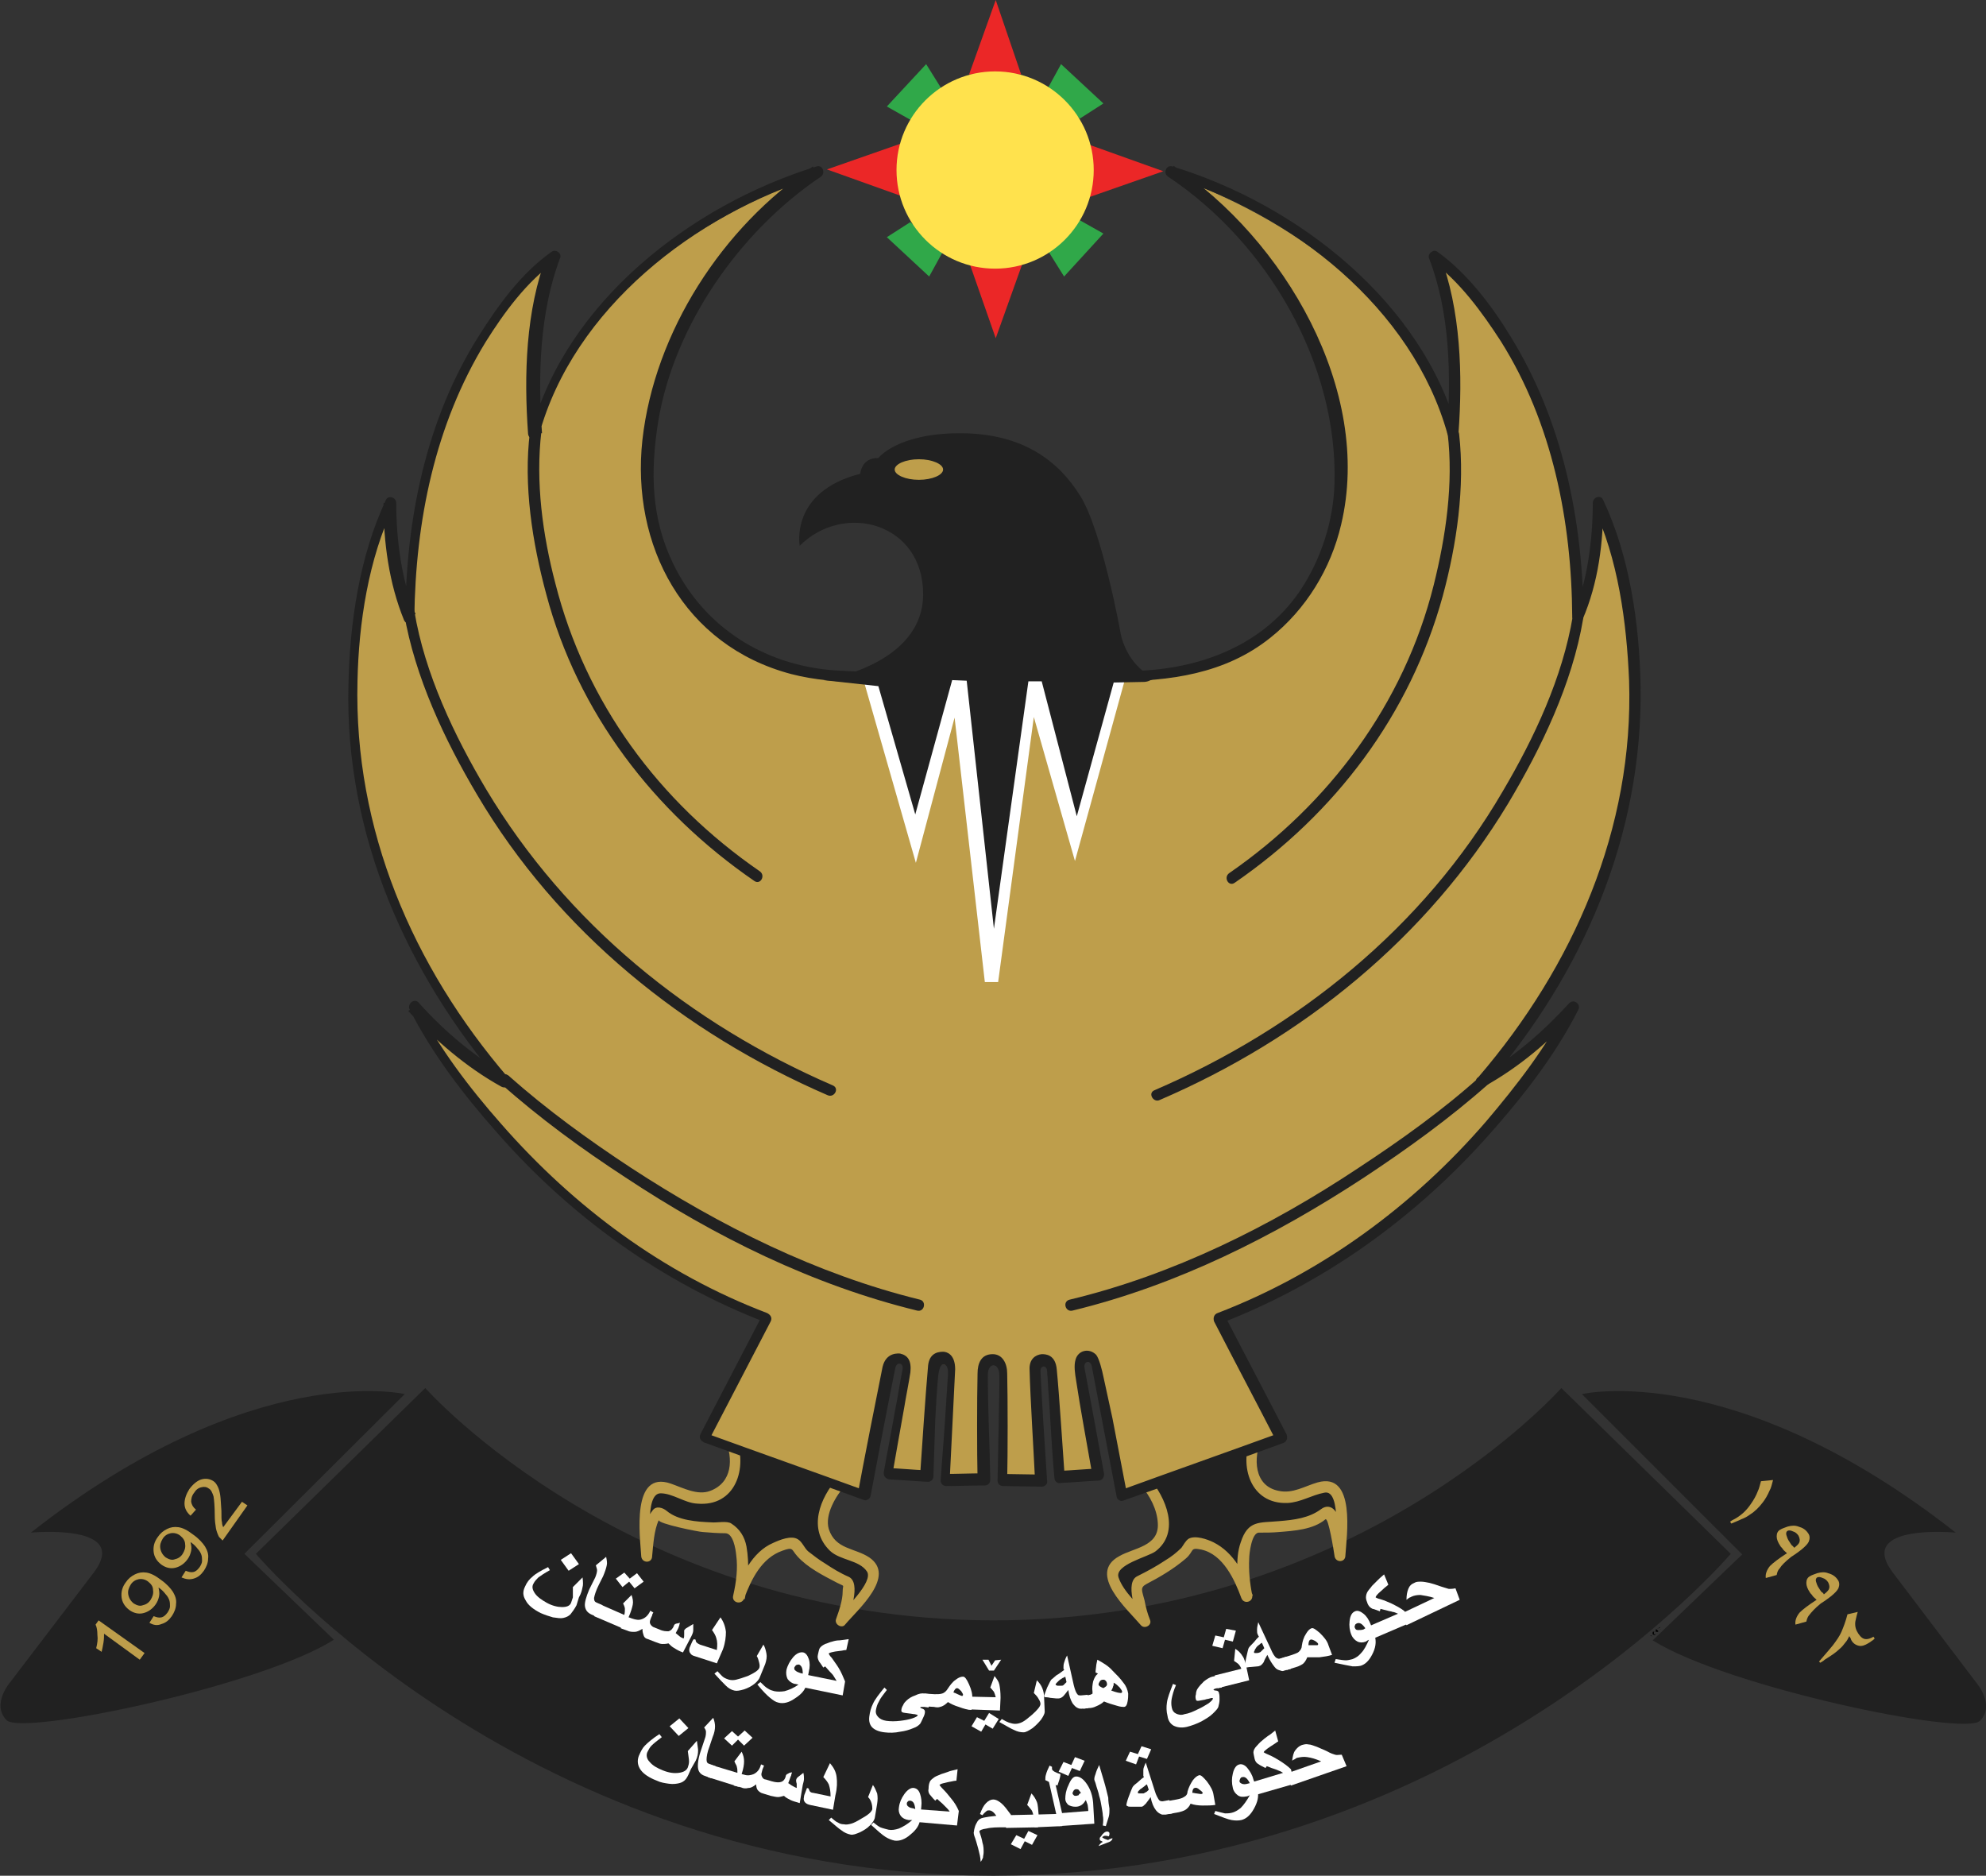 <?xml version="1.0" encoding="utf-8"?>
<!-- Generator: Adobe Illustrator 24.1.2, SVG Export Plug-In . SVG Version: 6.00 Build 0)  -->
<svg version="1.1" id="Layer_1" xmlns="http://www.w3.org/2000/svg" xmlns:xlink="http://www.w3.org/1999/xlink" x="0px" y="0px"
	 viewBox="0 0 328.3 310" style="enable-background:new 0 0 328.3 310;" xml:space="preserve">
<rect x="0" y="0" width="328.3" height="310" fill="#333333" stroke="none"/>
<style type="text/css">
	.st0{fill:#212121;}
	.st1{fill:#BE9E4B;}
	.st2{fill:#EB2727;}
	.st3{fill:#30A849;}
	.st4{fill:#FFE24D;}
	.st5{fill:#FFFFFF;}
	.st6{fill:#010101;}
</style>
<path id="XMLID_216_" class="st0" d="M66.9,230.4c0,0-25.1-5.9-61.8,22.9c0,0,16.6-1.6,10.4,6.6L1.7,278c0,0-3.2,3.7-0.6,6.3
	c2.6,2.6,41.9-5.6,54.1-13.3l-14.8-14.2L66.9,230.4z"/>
<path id="XMLID_215_" class="st0" d="M261.5,230.4c0,0,25.1-5.9,61.8,22.9c0,0-16.6-1.6-10.4,6.6l13.8,18.2c0,0,3.2,3.7,0.6,6.3
	s-41.9-5.6-54.1-13.3l14.8-14.2L261.5,230.4z"/>
<path id="XMLID_214_" class="st0" d="M286.1,256.8l-28-27.4c0,0-33.9,38.4-93.9,38.4c-60-0.1-93.9-38.4-93.9-38.4l-28,27.4
	c0,0,44.9,53.1,121.7,53.2l0,0c0.1,0,0.1,0,0.2,0c0.1,0,0.1,0,0.2,0l0,0C241.1,309.8,286.1,256.8,286.1,256.8"/>
<path id="XMLID_213_" class="st0" d="M139.2,244.9c0,0-7.5,8.4,0.9,12.1c0,0,7.7,1.2,2.8,6.6l-3.7,4.4c0,0,1.6-4.1,1.1-6.5
	c0,0-7.4-3.4-8.7-6.3c0,0-5.8-1.2-9.2,8.8c0,0,2.1-9.4-1.7-11.5c0,0-8.4,0.3-10.9-2.2c-2-2-2.6,7-2.6,7c-1.5-19.3,4.4-7.9,10.7-9.9
	c6.3-2,3.2-9.6,3.2-9.6L139.2,244.9z"/>
<path id="XMLID_212_" class="st1" d="M138.5,244.2c-3,3.4-5,8.5-1.3,12.1c1.7,1.6,4.8,1.5,6.1,3.4c1.2,1.7-3.8,6.4-4.9,7.6
	c0.5,0.3,1,0.6,1.5,0.9c0.6-1.5,2.5-6.6,0.4-7.6c-1.4-0.6-2.7-1.4-3.9-2.2c-1-0.6-1.9-1.3-2.8-2c-0.6-0.5-1-1.6-1.7-2
	c-1.1-0.7-3,0.1-4.1,0.6c-3.5,1.5-5.3,5.5-6.5,8.8c0.6,0.2,1.2,0.3,1.8,0.5c0.6-2.8,0.8-5.8,0.3-8.7c-0.3-1.6-1.1-2.9-2.5-3.8
	c-0.7-0.5-2.5-0.1-3.3-0.2c-2.4-0.1-5.5-0.3-7.4-1.9c-0.6-0.5-1.7-0.9-2.3-0.1c-1.6,2-1.7,5.2-1.9,7.7h1.8
	c-0.1-1.4-1.4-10.5,1.4-10.5c2,0,4,1.6,6,1.7c6.4,0.6,8.5-5.9,6.4-11c-0.4,0.4-0.8,0.8-1.1,1.1c6.1,2.4,12.2,4.7,18.3,7.1
	c1.1,0.4,1.6-1.4,0.5-1.8c-6.1-2.4-12.2-4.7-18.3-7.1c-0.6-0.2-1.4,0.5-1.1,1.1c1.3,3.2,1.2,7.1-2.5,8.5c-2.1,0.8-4.5-0.5-6.5-1.2
	c-6.6-2.3-5.1,8.7-4.9,12c0.1,1.2,1.8,1.2,1.8,0c0.2-2,0.3-4.2,1.1-6c-0.3,0.6,6.7,2,7.3,2c1.2,0.1,2.5,0.2,3.7,0.2
	c1.3,0,1.7,2.6,1.8,3.6c0.3,2.2,0,4.5-0.5,6.7c-0.3,1.2,1.4,1.6,1.8,0.5c1.2-3.2,2.9-6.7,6.3-7.9c1.9-0.7,1.5-0.2,2.5,0.9
	c1.7,1.9,4.3,3.2,6.6,4.4c1.4,0.7,0.9,0.2,0.9,1.4c0,1.5-0.6,3.2-1.1,4.6c-0.3,0.9,1,1.6,1.5,0.9c2.1-2.5,8.5-8,4-11.1
	c-2.4-1.6-5.6-1.3-6.7-4.7c-0.7-2.4,1.2-5.5,2.7-7.2C140.6,244.6,139.3,243.3,138.5,244.2"/>
<path id="XMLID_211_" class="st0" d="M189.2,244.9c0,0,7.5,8.4-0.9,12.1c0,0-7.6,1.2-2.8,6.6l3.7,4.4c0,0-1.6-4.1-1.1-6.5
	c0,0,7.4-3.4,8.7-6.3c0,0,5.8-1.2,9.2,8.8c0,0-2.1-9.4,1.7-11.5c0,0,8.4,0.3,10.9-2.2c2-2,2.6,7,2.6,7c1.5-19.3-4.4-7.9-10.7-9.9
	s-3.2-9.6-3.2-9.6L189.2,244.9z"/>
<path id="XMLID_210_" class="st1" d="M188.6,245.5c1.5,1.7,2.7,4,2.8,6.3c0.2,3.8-4,4-6.4,5.4c-5.3,2.9,1.4,8.8,3.6,11.4
	c0.6,0.7,1.9,0,1.5-0.9c-0.4-1-0.7-2.1-0.9-3.2c-0.4-1.6-0.8-2.1,0.3-2.7c2.3-1.2,4.5-2.5,6.5-4.2c1.5-1.3,0.6-1.9,2.6-1.5
	c3.6,0.8,5.5,5,6.6,8c0.4,1.1,2,0.7,1.8-0.5c-0.4-2-0.6-4-0.5-6c0-0.8,0.4-4.3,1.6-4.3c1.1,0,2.2,0,3.3-0.1c2.5-0.2,5.7-0.4,7.7-2.1
	c0.5-0.4,1.4,5.3,1.5,6c0.1,1.2,1.8,1.2,1.8,0c0.2-3.2,1.8-13.9-4.6-12.1c-2.1,0.6-4.1,1.9-6.4,1.4c-4.2-0.8-4.2-5.5-2.9-8.6
	c0.3-0.6-0.5-1.4-1.1-1.1c-6.1,2.4-12.2,4.7-18.3,7.1c-1.1,0.4-0.6,2.2,0.5,1.8c6.1-2.4,12.2-4.7,18.3-7.1c-0.4-0.4-0.8-0.8-1.1-1.1
	c-2,4.9-0.1,11.2,6,11c2.2-0.1,4-1.3,6.1-1.7c3-0.7,1.8,9.2,1.7,10.5h1.8c-0.2-2.3-0.2-5.6-1.7-7.5c-0.6-0.8-1.5-0.9-2.3-0.3
	c-2,1.5-4.5,1.8-7,2c-3.2,0.3-5.1-0.2-6.3,3.5c-1,2.8-0.5,6.4,0.2,9.3c0.6-0.2,1.2-0.3,1.8-0.5c-1.3-3.5-3.1-7.1-6.5-8.8
	c-1-0.5-3-1.2-4.1-0.6c-0.5,0.3-0.9,1.1-1.2,1.5c-0.8,0.8-1.7,1.5-2.7,2.1c-1.5,1-3,1.8-4.6,2.6c-2.1,1-0.2,6.1,0.4,7.6
	c0.5-0.3,1-0.6,1.5-0.9c-1.6-1.9-4.2-4.1-5-6.5c-0.7-2.1,4.9-3.4,6.1-4.3c4.2-3.2,1.7-9-1.1-12.2
	C189.1,243.3,187.8,244.6,188.6,245.5"/>
<path id="XMLID_209_" class="st1" d="M244.9,179.3c41.8-47.9,19.1-95.6,19.1-95.6c0.2,10.8-3.3,18.9-3.3,18.9
	C260.5,59.5,236.9,43,236.9,43c4.4,10.8,3.1,29.2,3.1,29.2C231.7,40.6,193.4,29,193.4,29s32.1,21.3,27.6,56.4c0,0-3.4,27-34.3,27
	h-45.1c-30.9,0-34.3-27-34.3-27C102.8,50.3,134.9,29,134.9,29S96.7,40.6,88.3,72.3c0,0-1.3-18.5,3.1-29.2c0,0-23.5,16.5-23.7,59.6
	c0,0-3.5-8.1-3.3-18.9c0,0-22.6,47.7,19.1,95.6c0,0-8.1-4.4-15.2-12.3c0,0,18.2,36.3,58.5,51.4l-10.3,19.8l26.4,9.5l4.1-21.2
	c0,0,0.5-1.8,1.8-1.6s1.1,2.2,1.1,2.2l-3.1,17l6.4,0.4l1.2-17.9c0,0,0.1-1.4,1.8-1.2c1.6,0.2,1.2,1.6,1.2,1.6l-1.1,18.1l6.4-0.1
	l-0.3-18.4c0,0,0.2-1.1,1.9-1.2c1.7,0.1,1.9,1.2,1.9,1.2l-0.3,18.4l6.4,0.1l-1.1-18.1c0,0-0.4-1.4,1.2-1.6s1.8,1.2,1.8,1.2l1.2,17.9
	l6.4-0.4l-3.1-17c0,0-0.1-2.2,1.2-2.5c1.3-0.2,1.7,1.8,1.7,1.8l4.1,21.2l26.4-9.5l-10.3-19.8c40-15.1,58.2-51.4,58.2-51.4
	C253,174.9,244.9,179.3,244.9,179.3"/>
<path id="XMLID_208_" class="st0" d="M245.7,179.4c16-18.5,25.9-41.4,25.5-66.1c-0.2-10.2-1.8-21.4-6.2-30.7
	c-0.4-0.9-1.7-0.4-1.7,0.5c0,6.1-0.9,13-3.2,18.4c0.6,0.2,1.1,0.3,1.7,0.5c-0.2-16.2-3.5-32.5-12.1-46.4c-3.1-5.1-7.2-10.5-12.1-14
	c-0.6-0.5-1.6,0.3-1.4,1c3.5,9,3.7,19.5,3,29c0.6-0.1,1.2-0.2,1.8-0.2c-5.9-21.5-26.5-37.6-47.2-43.9c-1-0.3-1.6,1.1-0.7,1.7
	c16.5,11,28.1,31,27.5,50.8c-0.2,6-2.1,12.3-5.8,17.8c-6.5,9.4-17.5,13.1-28.5,13.1h-25.5c-7.5,0-15.2,0.4-22.7-0.1
	c-11.7-0.8-21.7-7.1-26.8-17.6c-3.7-7.6-3.8-15.3-2.5-23.5c2.6-15.9,13.5-31.5,26.9-40.5c0.8-0.6,0.3-2-0.7-1.7
	c-20.8,6.4-41.4,22.4-47.2,43.9c0.6,0.1,1.2,0.2,1.8,0.2c-0.7-9.5-0.4-20,3-29c0.3-0.7-0.7-1.5-1.4-1c-5,3.5-8.9,8.9-12.1,14
	C70.4,69.4,67.1,85.9,67,102c0.6-0.2,1.1-0.3,1.7-0.5c-2.3-5.4-3.2-12.3-3.2-18.4c0-0.9-1.3-1.3-1.7-0.5c-4.4,9.4-6,20.4-6.2,30.7
	c-0.6,24.6,9.6,47.6,25.5,66.1c0.4-0.5,0.7-1,1.1-1.5c-5.6-3.1-10.7-7.4-15-12.2c-0.7-0.8-1.9,0.2-1.5,1.1
	c3.7,7.3,8.9,14.1,14.3,20.2c12.1,13.9,27.4,25,44.7,31.6c-0.2-0.5-0.4-0.9-0.6-1.4L115.8,237c-0.3,0.6,0,1.1,0.6,1.4
	c8.8,3.2,17.6,6.3,26.4,9.5c0.4,0.2,1-0.2,1.1-0.6c1.3-6.9,2.7-14.3,4.1-21.2c0.2-1.1,1.4-0.9,1.2,0.2c-0.4,1.9-0.8,4.7-1.2,6.6
	c-0.6,3.5-1.3,6.9-1.9,10.4c-0.1,0.6,0.3,1.1,0.9,1.2c2.1,0.1,4.3,0.3,6.4,0.4c0.5,0,0.9-0.4,0.9-0.9l0.3-9.3c0.1-2,0.3-5.4,0.5-7.4
	c0.1-0.7,0.3-1.9,0.9-1.8c0.8,0.1,0.7,1.2,0.7,1.9c0-0.3-0.3,4.8-0.5,7.6c-0.2,3.2-0.5,6.5-0.7,9.7c0,0.5,0.4,0.9,0.9,0.9
	c2.1,0,4.3-0.1,6.4-0.1c0.5,0,0.9-0.4,0.9-0.9c-0.1-6.1-0.4-11.3-0.4-17.4c0-2.1,1.9-2.1,1.9,0.1c0,0.6,0,0.9,0,1.6
	c0,2.2-0.1,4.4-0.1,6.6c-0.1,3.1-0.1,6.1-0.2,9.2c0,0.5,0.4,0.9,0.9,0.9l6.4,0.1c0.5,0,1-0.4,0.9-0.9c-0.4-6-0.8-12.1-1.1-18.1
	c-0.1-1.1,1.1-1.2,1.1,0c0,0.5,0.1,0.9,0.1,1.4c0.1,2.1,0.3,4.1,0.4,6.2c0.2,3.3,0.4,6.6,0.7,9.9c0,0.5,0.4,1,0.9,0.9
	c2.1-0.1,4.2-0.3,6.4-0.4c0.6,0,1-0.6,0.9-1.2c-0.6-3.3-1.2-6.5-1.8-9.8l-1.4-7.5c-0.2-1,0.4-1.1,0.4-1.1c0.1-0.1,0.7,0,0.8,0.8
	c1.3,6.9,2.8,14.6,4.1,21.5c0.1,0.5,0.7,0.8,1.1,0.6c8.8-3.1,17.6-6.3,26.4-9.5c0.6-0.2,0.8-0.8,0.6-1.4
	c-3.4-6.6-6.9-13.2-10.3-19.8c-0.2,0.5-0.4,0.9-0.6,1.4c17.1-6.6,32.1-17.4,44.3-31.1c5.6-6.3,11-13.2,14.8-20.7
	c0.5-0.9-0.7-1.9-1.5-1.1c-4.3,4.7-9.3,9.1-15,12.2c-1,0.6-0.1,2.2,0.9,1.6c5.8-3.2,11-7.6,15.4-12.5c-0.5-0.4-1-0.7-1.5-1.1
	c-3.5,7-8.5,13.4-13.5,19.3c-12,13.9-27.2,25.1-44.4,31.7c-0.6,0.2-0.8,0.8-0.6,1.4c3.4,6.6,6.9,13.2,10.3,19.8
	c0.2-0.5,0.4-0.9,0.6-1.4c-8.8,3.2-17.6,6.3-26.4,9.5c0.4,0.2,0.8,0.4,1.1,0.6c-0.8-4.2-1.6-8.3-2.4-12.5c-0.5-2.4-1-4.5-1.5-6.9
	c-0.2-1-0.7-3-1.2-3.6c-1.2-1.2-3-0.7-3.4,0.8c-0.3,1-0.1,2.3,0.1,3.5c0.6,4.1,1.9,11.1,2.7,15.7c0.3-0.4,0.6-0.8,0.9-1.2
	c-2.1,0.1-4.3,0.3-6.4,0.4l0.9,0.9c-0.3-4.2-0.9-13.5-1.3-17.6c-0.2-2.6-1.9-2.6-2.5-2.6c-1,0.1-2.1,0.8-2,2.6
	c0.1,4.3,0.7,13.9,0.9,18.2l0.9-0.9l-6.4-0.1l0.9,0.9c0.1-4.1,0.1-13.4,0-17.5c0-1.7-0.8-3.2-2.4-3.2c-1.9,0-2.5,1.5-2.5,3.2
	c-0.1,4.3-0.1,13.1,0,17.4l0.9-0.9c-2.1,0-4.2,0.1-6.4,0.1l0.9,0.9l0.9-18.2c0-2.5-1.4-2.9-2-2.9c-1.2,0-2.4,0.5-2.5,2.6
	c-0.4,4.4-1,13.5-1.3,17.9l0.9-0.9c-2.1-0.1-4.2-0.3-6.4-0.4c0.3,0.4,0.6,0.8,0.9,1.2c0.8-4.5,1.2-6.9,2-11.3c0.2-1.3,0.8-4.3,1-5.7
	c0.2-1.9-0.4-2.8-1.7-3.1c-0.2,0-2.3-0.3-2.9,2.2c-0.9,4.4-3.3,16.6-4.1,21c0.4-0.2,0.8-0.4,1.1-0.6c-8.8-3.2-17.6-6.3-26.4-9.5
	c0.2,0.5,0.4,0.9,0.6,1.4l10.3-19.8c0.3-0.6,0-1.1-0.6-1.4c-17.1-6.5-31.9-17.5-43.9-31.2c-5.3-6-10.4-12.7-14-19.8l-1.4,1.1
	c4.4,4.8,9.6,9.3,15.4,12.5c1,0.5,1.8-0.7,1.1-1.5c-15.8-18.4-25.5-41-24.9-65.5c0.2-9.6,1.8-20.2,6-29c-0.6-0.2-1.1-0.3-1.7-0.5
	c0,6.5,0.9,13.3,3.4,19.4c0.4,0.9,1.7,0.4,1.7-0.5c0.2-15.9,3.4-31.8,11.8-45.5c3-4.8,6.8-10,11.5-13.3c-0.5-0.3-0.9-0.7-1.4-1
	c-3.5,9.1-3.8,19.8-3.1,29.5c0.1,1,1.5,1.3,1.8,0.2c5.7-20.9,25.8-36.5,46-42.7c-0.2-0.6-0.5-1.1-0.7-1.7
	c-15,10-26.2,27.4-28.2,45.2c-1.9,17.4,6.8,34,24.6,38.7c7.7,2,16.2,1.2,24.1,1.2H184c9.3,0,18.5-1.2,26-7.2
	c5.9-4.7,10-11.4,11.7-18.7c5.3-22.2-9.5-47.2-27.7-59.3c-0.2,0.6-0.5,1.1-0.7,1.7c20.2,6.2,40.2,21.8,46,42.7
	c0.3,1,1.7,0.8,1.8-0.2c0.7-9.6,0.4-20.4-3.1-29.5c-0.5,0.3-0.9,0.7-1.4,1c4.6,3.3,8.4,8.5,11.5,13.3c8.5,13.5,11.7,29.7,11.8,45.5
	c0,0.8,1.3,1.4,1.7,0.5c2.6-6,3.5-12.9,3.4-19.4c-0.6,0.2-1.1,0.3-1.7,0.5c4.2,8.8,5.6,19.4,6,29c0.8,24.4-9.2,47.2-24.9,65.5
	C243.6,179,244.9,180.3,245.7,179.4"/>
<path id="XMLID_207_" class="st0" d="M82.8,179.1c6.4,5.7,13.4,10.8,20.6,15.5c14.8,9.8,31,17.8,48.2,22c1.2,0.3,1.6-1.5,0.5-1.8
	c-17.1-4.2-33.1-12.2-47.8-21.8c-7-4.6-13.9-9.6-20.2-15.2C83.2,177,81.9,178.3,82.8,179.1"/>
<path id="XMLID_206_" class="st0" d="M87.6,71.4c-1.1,8.8,0.4,18.3,2.7,26.8c5.2,19.6,17.8,36,34.4,47.4c1,0.7,1.9-0.9,0.9-1.6
	c-16.7-11.5-28.8-27.9-33.8-47.6c-2.1-8-3.3-16.8-2.3-25.1C89.6,70.2,87.8,70.2,87.6,71.4"/>
<path id="XMLID_205_" class="st0" d="M66.8,101.4c1.8,10.5,6.7,20.9,12.1,30c13.3,22.5,34.1,39.3,57.9,49.6c1.1,0.5,2-1.1,0.9-1.6
	c-23.6-10.2-44-26.7-57.3-48.9c-5.3-8.9-10.2-19.2-11.9-29.5C68.4,99.8,66.6,100.3,66.8,101.4"/>
<path id="XMLID_204_" class="st0" d="M244.8,177.8c-6.2,5.6-13.2,10.6-20.2,15.2c-14.6,9.7-30.7,17.7-47.8,21.8
	c-1.2,0.3-0.7,2.1,0.5,1.8c17.3-4.2,33.4-12.3,48.2-22c7.1-4.7,14.2-9.8,20.6-15.5C247,178.3,245.6,177,244.8,177.8"/>
<path id="XMLID_203_" class="st0" d="M239.3,71.6c1,8.3-0.3,17.1-2.3,25.1c-4.9,19.6-17.3,36.2-33.8,47.6c-1,0.7-0.1,2.3,0.9,1.6
	c16.7-11.5,29-27.8,34.4-47.4c2.3-8.5,3.7-18,2.7-26.8C241,70.4,239.2,70.4,239.3,71.6"/>
<path id="XMLID_202_" class="st0" d="M260,101.8c-1.7,10.2-6.4,20.2-11.6,29c-13.1,22.5-33.9,39.2-57.6,49.4
	c-1.1,0.5-0.1,2.1,0.9,1.6c23.7-10.2,44.2-26.8,57.6-49c5.5-9.2,10.6-19.8,12.4-30.5C262,101.1,260.2,100.6,260,101.8"/>
<polygon id="XMLID_201_" class="st2" points="136.7,28 149,23.7 149,32.4 "/>
<polygon id="XMLID_200_" class="st2" points="164.6,0 168.8,12.3 160.2,12.3 "/>
<polygon id="XMLID_199_" class="st2" points="164.6,55.9 160.3,43.6 169,43.6 "/>
<polygon id="XMLID_198_" class="st3" points="146.6,17.6 153.1,10.6 155.6,14.6 150.5,19.8 "/>
<polygon id="XMLID_197_" class="st3" points="153.6,45.7 146.6,39.2 150.5,36.7 155.8,41.7 "/>
<polygon id="XMLID_196_" class="st2" points="192.3,28.3 180,32.6 180,23.9 "/>
<polygon id="XMLID_195_" class="st3" points="182.4,38.6 175.9,45.7 173.4,41.7 178.5,36.4 "/>
<polygon id="XMLID_194_" class="st3" points="175.4,10.6 182.4,17.1 178.5,19.6 173.2,14.6 "/>
<path id="XMLID_193_" class="st4" d="M180.8,28.1c0,9-7.3,16.3-16.3,16.3s-16.3-7.3-16.3-16.3s7.3-16.3,16.3-16.3
	C173.5,11.8,180.8,19.1,180.8,28.1"/>
<polygon id="XMLID_192_" class="st5" points="142.6,111.9 151.4,142.6 157.8,118.6 162.8,162.3 165,162.3 170.9,118.5 177.7,142.3 
	186.4,110.7 173.5,109.3 161.8,108.1 149.2,109.4 143,111.1 "/>
<path id="XMLID_191_" class="st0" d="M191.1,112.2c-5.2-2.3-5.9-7.8-5.9-7.8s-3-16.6-6.6-22.4s-9.5-10.4-19.9-10.4
	s-13.5,4.1-13.5,4.1c-2.8-0.1-3,2.6-3,2.6c-11.7,3-10,11.9-10,11.9c7.3-7.3,20.4-3.8,20.4,8s-16.5,14.2-16.5,14.2l9.1,1l6.1,21.2
	l6.1-22.2l2.4,0.1l4.5,41l5.7-40.9h2.2l5.8,22.3l6.1-22.1l5.1-0.1C190.2,112.6,190,112.3,191.1,112.2"/>
<path id="XMLID_190_" class="st1" d="M155.9,77.6c0,0.9-1.8,1.7-4,1.7s-4-0.8-4-1.7c0-0.9,1.8-1.7,4-1.7
	C154.1,75.9,155.9,76.7,155.9,77.6"/>
<g id="XMLID_91_">
	<path id="XMLID_144_" class="st5" d="M95.3,265.3c-0.3,0.6-0.7,1.1-1,1.5c-0.3,0.3-0.7,0.5-1.2,0.6c-0.4,0.1-1,0-1.7-0.1
		c-0.7-0.2-1.3-0.4-2-0.7c-1.2-0.6-2.1-1.3-2.5-2.1c-0.5-0.8-0.5-1.5-0.1-2.3c0.3-0.7,0.7-1.2,1.2-1.6c0.5-0.5,1.4-1,2.6-1.6
		l0.3,0.5c-0.9,0.5-1.5,0.9-1.9,1.2c-0.3,0.3-0.6,0.6-0.8,1c-0.3,0.5-0.2,1,0.2,1.6c0.4,0.6,1.1,1.1,2,1.6s1.8,0.7,2.5,0.7
		c0.8,0,1.3-0.2,1.5-0.7c0.1-0.3,0.2-0.6,0.3-0.9c0-0.3,0-0.9,0-1.7l1.6-1.6c0.1,0.8,0.1,1.3,0,1.6c-0.1,0.5-0.2,1-0.6,1.7
		L95.3,265.3z M95.7,258.5l-1.7,1.1l-1.3-1.8l1.7-1.1L95.7,258.5z"/>
	<path id="XMLID_142_" class="st5" d="M98.8,267.3l-1.1-0.5c-0.6-0.3-0.9-0.7-1-1.3c-0.1-0.6,0.2-1.6,0.7-2.8l1-2
		c0.2-0.5,0.3-0.9,0.3-1.2c0-0.2-0.1-0.4-0.2-0.8l1.7-1.4c0.1,0.5,0.2,1,0.1,1.4c-0.1,0.5-0.3,1.1-0.6,1.8l-0.7,1.4
		c-0.5,1-0.7,1.7-0.8,2.2c0,0.4,0.1,0.6,0.3,0.7l1.1,0.5L98.8,267.3z"/>
	<path id="XMLID_139_" class="st5" d="M103.1,269.2l-4.9-2.1l0.9-2l4.1,1.8c0.1-0.4,0.1-0.7,0.1-1c0-0.2-0.1-0.5-0.3-0.9l1.4-1.4
		c0.2,0.6,0.3,1.1,0.2,1.6c-0.1,0.5-0.3,1.2-0.7,2.1L103.1,269.2z M106.4,261.4l-1.5,1.1l-0.9-1.1l-1.1,0.9l-1.1-1.4l1.4-1l0.9,1
		l1.2-0.9L106.4,261.4z"/>
	<path id="XMLID_137_" class="st5" d="M112.9,273.1c-0.6-0.2-1.1-0.5-1.4-0.7c-0.4-0.2-0.7-0.5-1-0.8c-0.4,0.1-0.7,0.1-1,0.1
		s-0.6-0.1-1.1-0.3l-1.3-0.5c-0.4-0.1-0.6-0.3-0.7-0.6c-0.1-0.3-0.2-0.6-0.2-1.1c-0.5,0.3-0.9,0.5-1.3,0.5s-0.8,0-1.2-0.2l-1.1-0.4
		l0.8-2l1.1,0.4c0.6,0.2,1.1,0.3,1.6,0.1c0.6-0.2,1.1-0.7,1.4-1.4l0.5,0.3c-0.1,0.2-0.2,0.3-0.2,0.5c-0.1,0.2-0.2,0.4-0.3,0.7
		c-0.1,0.3-0.1,0.5,0,0.7s0.3,0.4,0.5,0.5l1,0.4c0.6,0.3,1.1,0.3,1.5,0.3c0.4-0.1,0.7-0.4,0.9-0.9c0-0.1,0.1-0.2,0.2-0.3
		c0.1,0,0.2-0.1,0.4-0.1l0.4-0.1c0,0.1-0.1,0.2-0.1,0.4c-0.1,0.2-0.1,0.3-0.1,0.3c-0.1,0.3-0.3,0.6-0.5,1c0.2,0.2,0.4,0.3,0.6,0.5
		s0.5,0.3,0.7,0.4c0.1-0.2,0.1-0.4,0.1-0.7c0-0.3,0-0.5,0-0.6s0.1-0.2,0.2-0.3c0,0,0.1-0.1,0.3-0.2l1-0.6c0,0.4,0,0.7,0,1
		s-0.1,0.6-0.3,1L112.9,273.1z"/>
	<path id="XMLID_135_" class="st5" d="M118.5,274.9l-3.7-1.2c-0.4-0.1-0.6-0.3-0.7-0.5c-0.2-0.2-0.2-0.6-0.1-0.9
		c0.1-0.2,0.2-0.5,0.3-0.7c0.1-0.2,0.2-0.5,0.4-0.7l0.3,0.1c0,0.2,0,0.3,0.2,0.5c0.1,0.1,0.3,0.2,0.5,0.3l2.8,0.9
		c0.1-0.8,0.1-1.4-0.1-2c-0.1-0.4-0.4-0.9-0.7-1.3l1.4-2.1c0.5,0.7,0.8,1.5,0.9,2.4c0,0.8-0.1,1.8-0.5,2.9L118.5,274.9z"/>
	<path id="XMLID_133_" class="st5" d="M125.6,277.2c-0.1,0.3-0.4,0.7-0.9,1.1s-1.1,0.7-1.7,0.9c-0.7,0.2-1.2,0.3-1.6,0.2
		c-0.5-0.1-1-0.4-1.4-0.8s-1-1-1.9-2l0.5-0.4c0.4,0.4,0.7,0.8,1,1s0.6,0.3,0.9,0.4c0.4,0.1,0.8,0.1,1.2,0c0.4-0.1,1.1-0.3,1.9-0.6
		c1.1-0.5,1.7-0.9,1.9-1.3c0.1-0.2,0.1-0.5,0-0.9s-0.2-0.8-0.4-1.1l1.1-1.9c0.3,0.5,0.4,1,0.5,1.5s0,1.1-0.2,1.7L125.6,277.2z"/>
	<path id="XMLID_130_" class="st5" d="M133.3,278.4c-0.2,0.9-0.8,1.6-1.9,2.3c-1,0.7-1.9,0.9-2.7,0.7c-0.5-0.1-0.9-0.4-1.4-0.8
		s-1.2-1.1-2.1-2.2l0.5-0.4c0.5,0.5,0.9,0.9,1.3,1.1c0.3,0.2,0.6,0.3,1,0.4c0.5,0.1,1.1,0.1,1.7,0c0.7-0.2,1.5-0.5,2.3-1.1
		c-0.2,0-0.4-0.1-0.6-0.1c-0.5-0.1-0.9-0.4-1.2-0.8c-0.2-0.4-0.3-0.9-0.2-1.5c0.2-0.8,0.6-1.5,1.1-2.1c0.6-0.7,1.2-0.9,1.7-0.8
		c0.4,0.1,0.7,0.5,0.9,1.1s0.2,1.3,0,2.1L133.3,278.4z M132.7,276.6c0-0.9-0.2-1.3-0.6-1.5c-0.2,0-0.3,0-0.5,0.1
		c-0.1,0.1-0.2,0.2-0.3,0.4c0,0.2,0,0.4,0.2,0.5c0.2,0.2,0.5,0.3,0.8,0.4L132.7,276.6z"/>
	<path id="XMLID_128_" class="st5" d="M139.3,280.2l-6.8-1.4l0.4-2.1l5.4,1.1c-0.2-0.3-0.3-0.5-0.5-0.8c-0.1-0.2-0.3-0.4-0.6-0.7
		c-0.3-0.3-0.5-0.6-0.8-0.9l-0.3,0.2c-0.4-0.6-0.6-0.9-0.7-1c-0.2-0.4-0.3-0.7-0.2-1.1c0.1-0.5,0.2-0.9,0.3-1.1
		c0.2-0.3,0.5-0.5,0.9-0.7c0.4-0.1,0.7-0.3,1.2-0.4c0.3-0.1,0.7-0.2,1.2-0.2c0.2,0,0.7-0.1,1.5-0.2l-0.4,1.8c0,0-0.3,0-0.7,0.1
		c-0.6,0.1-1,0.1-1.4,0.2c-0.5,0.1-0.8,0.2-0.8,0.3c0,0,0.1,0.3,0.5,0.7c0.4,0.6,0.8,1.1,1.1,1.6c0.5,0.8,0.8,1.6,1.1,2.3
		L139.3,280.2z"/>
	<path id="XMLID_126_" class="st5" d="M153.5,282.2l-0.7-0.1c-0.2,0-0.4,0-0.5,0s-0.2,0.1-0.2,0.1s0.1,0.1,0.4,0.2
		c0.3,0.1,0.4,0.3,0.4,0.5c0,0.3-0.1,0.6-0.3,1s-0.3,0.7-0.5,1c-0.2,0.2-0.5,0.5-1.1,0.7c-0.7,0.3-1.4,0.5-2.2,0.6
		c-0.9,0.2-1.8,0.2-2.6,0.1c-0.9-0.1-1.6-0.4-2-0.8s-0.6-1-0.5-1.8s0.3-1.5,0.6-2.1c0.3-0.7,1-1.6,1.9-2.7l0.4,0.4
		c-0.6,0.8-1.1,1.4-1.3,1.9c-0.3,0.5-0.4,0.9-0.5,1.4s0.1,0.9,0.4,1.2c0.3,0.3,0.7,0.5,1.3,0.6c0.7,0.1,1.5,0.1,2.3,0s1.4-0.2,2-0.4
		c0.6-0.2,0.9-0.4,0.9-0.5s-0.1-0.1-0.5-0.2c-0.3,0-0.6-0.1-0.8-0.1c-0.6-0.1-1-0.1-1.2-0.2s-0.2-0.2-0.2-0.3c0-0.3,0.1-0.6,0.3-0.9
		c0.1-0.3,0.3-0.5,0.5-0.7c0.4-0.4,0.9-0.7,1.5-0.9c0.6-0.3,1.1-0.4,1.6-0.3l0.9,0.1L153.5,282.2z"/>
	<path id="XMLID_123_" class="st5" d="M160.6,282.6c-0.6,0-1.3-0.2-2.1-0.5c-0.7-0.2-1.3-0.5-1.8-0.8c-0.4,0.4-0.8,0.7-1.3,0.8
		c-0.2,0.1-0.6,0.1-1,0l-1.7-0.1l0.1-2.1l1.7,0.1c0.5,0,0.9,0,1.2-0.1c0.4-0.1,0.7-0.4,0.9-0.7c0.4-0.6,0.8-1.2,1.4-1.6
		c0.5-0.4,0.9-0.5,1.2-0.5s0.6,0.4,1,1.3s0.6,1.7,0.5,2.4L160.6,282.6z M159.2,280.1c0-0.1-0.1-0.3-0.3-0.6
		c-0.3-0.3-0.5-0.5-0.7-0.5s-0.4,0.2-0.6,0.7c0.3,0.1,0.5,0.2,0.7,0.3c0.4,0.2,0.7,0.3,0.8,0.3C159.1,280.2,159.2,280.2,159.2,280.1
		z"/>
	<path id="XMLID_119_" class="st5" d="M165.3,282.7l-5.3-0.2l0.1-2.1l4.5,0.1c-0.1-0.4-0.2-0.7-0.3-0.9c-0.1-0.1-0.3-0.4-0.6-0.7
		l0.7-1.9c0.4,0.5,0.7,0.9,0.8,1.4s0.2,1.2,0.2,2.2L165.3,282.7z M165.1,284.1l-1,1.6l-1.2-0.7l-0.7,1.2l-1.6-0.9l0.9-1.5l1.2,0.6
		l0.8-1.3L165.1,284.1z M165.5,274.3l-1.2,1.8h-0.8l-1.1-1.8h1l0.5,1l0.6-0.9L165.5,274.3z"/>
	<path id="XMLID_117_" class="st5" d="M172.7,282.9c0,0.3-0.2,0.7-0.6,1.3c-0.4,0.5-0.9,1-1.4,1.4c-0.6,0.4-1.1,0.7-1.5,0.7
		c-0.5,0-1-0.1-1.6-0.4c-0.5-0.2-1.3-0.7-2.4-1.3l0.4-0.5c0.5,0.3,0.9,0.5,1.2,0.6s0.7,0.2,1,0.2c0.4,0,0.8-0.1,1.2-0.3
		c0.4-0.2,0.9-0.6,1.6-1.2c0.9-0.8,1.4-1.4,1.4-1.8c0-0.2-0.1-0.5-0.3-0.8c-0.2-0.4-0.5-0.7-0.8-1l0.5-2.1c0.4,0.4,0.7,0.8,0.9,1.3
		s0.3,1,0.3,1.6L172.7,282.9z"/>
	<path id="XMLID_114_" class="st5" d="M179.9,282.3l-1.1,0.1c-0.2,0-0.4,0-0.6-0.1c-0.3-0.1-0.6-0.4-0.9-0.8
		c-0.3-0.5-0.6-1.3-0.7-2.2c-0.4,0.5-0.6,0.8-0.8,1c-0.3,0.3-0.6,0.4-0.8,0.4c-0.1,0-0.2,0-0.4,0l-1-0.1c-0.4-0.1-0.7-0.1-0.8-0.1
		s-0.2-0.1-0.2-0.2s0.2-0.6,0.5-1.4c0.4-0.8,0.6-1.3,0.8-1.4c0.1-0.1,0.4-0.3,0.7-0.6c0.2-0.1,0.5-0.3,0.9-0.6l0.4-0.3
		c0-0.1,0-0.1-0.1-0.2c0-0.1,0-0.1,0-0.2c0-0.2,0-0.5,0.1-0.8s0.2-0.7,0.5-1.2l1.1,4.9c0.2,0.8,0.4,1.3,0.6,1.5
		c0.1,0.2,0.3,0.2,0.6,0.2l1.1-0.1L179.9,282.3z M176.3,278l-0.2-0.9c-0.2,0.1-0.3,0.2-0.4,0.2c-0.3,0.2-0.5,0.3-0.7,0.5
		c-0.1,0.1-0.2,0.2-0.3,0.3c-0.1,0.1-0.2,0.2-0.2,0.3c0,0.1,0.1,0.1,0.3,0.2c0.2,0,0.4,0,0.6,0c0.1,0,0.3,0,0.4-0.1
		S176.1,278.2,176.3,278z"/>
	<path id="XMLID_110_" class="st5" d="M186.5,279.9c0,0.4,0,0.8-0.1,1.3c-0.1,0.6-0.3,0.9-0.6,0.9c-0.2,0-0.6,0-1.2-0.2
		c-0.7-0.2-1.4-0.4-2.1-0.7c-0.3,0.3-0.8,0.6-1.3,0.8c-0.4,0.2-0.8,0.3-1.3,0.3l-0.8,0.1l-0.2-2.1l0.8-0.1c0.2,0,0.3-0.1,0.5-0.1
		c0.2-0.1,0.3-0.1,0.4-0.2v-0.3c-0.1-0.6,0-1.2,0.1-1.7c0.2-0.6,0.4-1,0.8-1.3l-0.4-0.2c0-0.4,0.1-0.8,0.1-1s0.1-0.6,0.2-1.1
		c0.9,0.5,1.8,1,2.5,1.8c0.7,0.7,1.3,1.3,1.8,2C186.2,278.7,186.4,279.3,186.5,279.9z M183,278.4c0-0.3-0.1-0.5-0.2-0.6
		c-0.1-0.1-0.2-0.2-0.4-0.2c-0.3,0-0.5,0.1-0.6,0.3c-0.1,0.2-0.2,0.3-0.2,0.5s0.3,0.4,0.8,0.6c0.1-0.1,0.2-0.1,0.3-0.2
		C182.9,278.7,183,278.5,183,278.4z M185.5,279.6c0-0.2-0.2-0.4-0.4-0.7c-0.3-0.3-0.6-0.6-1-0.8c0,0.3,0,0.5-0.1,0.6
		c0,0.1-0.1,0.4-0.3,0.7c0.8,0.3,1.3,0.4,1.6,0.4C185.4,279.8,185.5,279.7,185.5,279.6z"/>
	<path id="XMLID_108_" class="st5" d="M202,278.9l-0.7,0.1c-0.2,0-0.4,0.1-0.5,0.1c-0.1,0.1-0.2,0.1-0.2,0.2c0,0,0.2,0.1,0.4,0.1
		c0.3,0,0.5,0.2,0.5,0.4c0.1,0.3,0.1,0.6,0.1,1.1c0,0.4-0.1,0.8-0.2,1.2c-0.1,0.3-0.4,0.6-0.9,1.1s-1.2,0.9-1.9,1.3
		c-0.8,0.4-1.6,0.7-2.4,0.9c-0.9,0.2-1.6,0.1-2.2-0.2c-0.5-0.3-0.9-0.8-1-1.6c-0.2-0.8-0.2-1.5-0.1-2.2c0.1-0.8,0.5-1.8,1-3.1
		l0.5,0.2c-0.4,0.9-0.6,1.7-0.7,2.2c-0.1,0.5-0.1,1,0,1.5s0.3,0.8,0.7,1s0.9,0.3,1.4,0.1c0.7-0.1,1.4-0.4,2.2-0.8
		c0.7-0.3,1.3-0.7,1.8-1c0.5-0.4,0.7-0.6,0.7-0.8c0-0.1-0.2-0.1-0.5,0s-0.6,0.1-0.8,0.2c-0.6,0.1-1,0.2-1.2,0.2s-0.3-0.1-0.3-0.2
		c-0.1-0.3-0.1-0.6,0-0.9c0-0.3,0.1-0.6,0.2-0.8c0.3-0.5,0.7-0.9,1.1-1.3c0.5-0.4,1-0.7,1.4-0.8l0.9-0.2L202,278.9z"/>
	<path id="XMLID_105_" class="st5" d="M204.3,269.5l-0.5,1.8l-1.3-0.3l-0.4,1.4l-1.7-0.4l0.5-1.7l1.4,0.3l0.4-1.4L204.3,269.5z
		 M206.5,277.7l-5.2,1.3l-0.5-2.1l4.4-1.1c-0.1-0.3-0.3-0.6-0.5-0.8c-0.1-0.1-0.4-0.3-0.7-0.5l0.2-2c0.5,0.3,0.9,0.7,1.2,1.2
		c0.3,0.4,0.5,1.1,0.7,2.1L206.5,277.7z"/>
	<path id="XMLID_102_" class="st5" d="M213.4,275.8l-1.1,0.3c-0.2,0.1-0.4,0.1-0.6,0c-0.4-0.1-0.7-0.2-1-0.6c-0.4-0.5-0.8-1.1-1.2-2
		c-0.3,0.5-0.5,0.9-0.6,1.2c-0.2,0.3-0.4,0.5-0.6,0.6c-0.1,0-0.2,0.1-0.4,0.1l-1.1,0.1c-0.4,0-0.7,0.1-0.8,0.1s-0.2-0.1-0.2-0.1
		c0-0.1,0-0.6,0.2-1.5c0.2-0.8,0.3-1.4,0.4-1.6c0.1-0.2,0.3-0.4,0.6-0.7c0.2-0.2,0.4-0.4,0.7-0.8l0.4-0.4c0-0.1-0.1-0.1-0.1-0.2
		s-0.1-0.1-0.1-0.2c-0.1-0.2-0.1-0.4-0.1-0.8s0.1-0.7,0.2-1.2l2.1,4.5c0.3,0.7,0.6,1.2,0.9,1.4c0.2,0.1,0.4,0.2,0.6,0.1l1.1-0.3
		L213.4,275.8z M209,272.4l-0.4-0.9c-0.2,0.1-0.3,0.2-0.4,0.3c-0.3,0.2-0.5,0.4-0.6,0.6c-0.1,0.1-0.2,0.3-0.2,0.4
		c-0.1,0.1-0.1,0.2-0.1,0.3c0,0.1,0.1,0.1,0.3,0.1s0.4,0,0.6-0.1c0.1,0,0.2-0.1,0.3-0.2C208.6,272.8,208.8,272.6,209,272.4z"/>
	<path id="XMLID_99_" class="st5" d="M220.2,273.5c-0.6,0.2-1.3,0.3-2.1,0.4c-0.7,0-1.4,0-2,0c-0.2,0.5-0.5,1-0.9,1.2
		c-0.2,0.1-0.5,0.3-0.9,0.4l-1.6,0.5l-0.7-2l1.6-0.5c0.5-0.2,0.9-0.3,1.1-0.5c0.3-0.3,0.5-0.6,0.5-1c0.1-0.7,0.3-1.4,0.7-2
		c0.3-0.5,0.6-0.8,0.9-0.9c0.3-0.1,0.7,0.2,1.4,0.8c0.7,0.7,1.2,1.3,1.4,2L220.2,273.5z M217.9,271.7c0-0.1-0.2-0.3-0.5-0.5
		c-0.4-0.2-0.6-0.3-0.8-0.2c-0.2,0.1-0.3,0.4-0.3,0.9c0.3,0,0.6,0,0.7,0c0.5,0,0.8,0,0.8,0C217.9,271.8,217.9,271.8,217.9,271.7z"/>
	<path id="XMLID_96_" class="st5" d="M227.2,270.2c0.3,0.8,0.3,1.8-0.2,2.9s-1.1,1.8-1.8,2.1c-0.4,0.2-1,0.2-1.6,0.2
		c-0.6-0.1-1.6-0.3-3-0.6l0.2-0.6c0.7,0.1,1.3,0.2,1.7,0.2c0.3,0,0.7-0.1,1.1-0.2c0.5-0.2,1-0.5,1.4-1c0.5-0.5,0.9-1.3,1.3-2.2
		c-0.2,0.1-0.4,0.2-0.5,0.3c-0.5,0.2-1,0.2-1.4,0s-0.8-0.6-1-1.1c-0.3-0.7-0.4-1.5-0.3-2.3c0.1-0.9,0.4-1.4,0.9-1.6
		c0.4-0.2,0.9,0,1.4,0.4s0.9,1,1.2,1.8L227.2,270.2z M225.7,269.1c-0.5-0.7-0.9-1-1.4-0.8c-0.2,0.1-0.3,0.2-0.3,0.3
		c-0.1,0.2-0.1,0.3,0,0.5s0.2,0.3,0.5,0.3s0.6,0,0.9-0.1L225.7,269.1z"/>
	<path id="XMLID_94_" class="st5" d="M233.1,268.2l-6.3,2.7l-0.8-2l5.1-2.2c-0.3-0.1-0.6-0.3-0.9-0.3c-0.2-0.1-0.5-0.1-0.8-0.2
		c-0.4-0.1-0.8-0.2-1.2-0.3l-0.1,0.4c-0.6-0.2-1-0.4-1.2-0.4c-0.4-0.2-0.6-0.4-0.8-0.8c-0.2-0.5-0.3-0.8-0.3-1.1
		c0-0.3,0.1-0.7,0.3-1s0.5-0.6,0.7-0.9c0.2-0.2,0.5-0.5,0.9-0.9c0.2-0.2,0.5-0.5,1.1-1l0.7,1.7c0,0-0.2,0.2-0.6,0.5
		c-0.4,0.4-0.8,0.7-1,0.9c-0.4,0.4-0.5,0.6-0.5,0.7c0,0,0.3,0.2,0.8,0.3c0.7,0.2,1.3,0.5,1.8,0.7c0.8,0.4,1.6,0.8,2.2,1.3
		L233.1,268.2z"/>
	<path id="XMLID_92_" class="st5" d="M241.3,264.4l-8.8,4.2l-0.9-1.9l5.5-2.6c-0.9-0.3-1.7-0.4-2.3-0.5c-0.6,0-1.1,0.1-1.5,0.3
		c-0.1,0.1-0.3,0.1-0.4,0.2c-0.1,0.1-0.3,0.2-0.4,0.3c0-0.7,0.1-1.3,0.3-1.8s0.5-0.8,1-1c0.3-0.2,0.7-0.2,1.1-0.2
		c0.4,0,0.9,0.1,1.4,0.2c0.4,0.1,1.1,0.3,1.9,0.6c0.6,0.2,1,0.3,1.3,0.4c0.3,0,0.6,0,1.1-0.1L241.3,264.4z"/>
</g>
<g id="XMLID_43_">
	<path id="XMLID_88_" class="st5" d="M114.2,292.4c-0.3,0.7-0.5,1.2-0.8,1.6s-0.7,0.6-1.1,0.7s-1,0.2-1.7,0.1s-1.4-0.2-2-0.5
		c-1.3-0.5-2.2-1.1-2.7-1.8c-0.5-0.7-0.6-1.5-0.3-2.3c0.3-0.7,0.6-1.3,1-1.7c0.5-0.5,1.3-1.2,2.4-1.9l0.4,0.5
		c-0.8,0.6-1.4,1.1-1.7,1.4c-0.3,0.3-0.5,0.7-0.7,1.1c-0.2,0.5-0.1,1.1,0.4,1.6c0.5,0.6,1.2,1,2.2,1.4s1.8,0.5,2.6,0.4
		c0.8-0.1,1.3-0.4,1.5-0.9c0.1-0.3,0.2-0.6,0.2-1c0-0.3-0.1-0.9-0.2-1.7l1.5-1.7c0.1,0.8,0.2,1.3,0.2,1.6c0,0.5-0.1,1.1-0.4,1.7
		L114.2,292.4z M113.8,285.6l-1.6,1.3l-1.5-1.6l1.6-1.3L113.8,285.6z"/>
	<path id="XMLID_86_" class="st5" d="M117.6,293.9l-1.1-0.4c-0.6-0.2-1-0.6-1.1-1.2s0-1.6,0.4-2.8l0.7-2.1c0.2-0.5,0.2-0.9,0.2-1.2
		c0-0.2-0.1-0.4-0.3-0.7l1.5-1.6c0.2,0.5,0.3,1,0.3,1.4c0,0.5-0.1,1.1-0.4,1.8l-0.5,1.5c-0.4,1-0.5,1.8-0.5,2.2
		c0,0.4,0.1,0.6,0.4,0.7l1.1,0.4L117.6,293.9z"/>
	<path id="XMLID_83_" class="st5" d="M122.1,295.3l-5.1-1.6l0.6-2l4.3,1.3c0-0.4,0-0.7-0.1-1c0-0.2-0.2-0.4-0.4-0.9l1.2-1.6
		c0.3,0.6,0.4,1.1,0.4,1.6s-0.1,1.2-0.4,2.1L122.1,295.3z M124.4,287.2l-1.4,1.3l-1-1l-1,1l-1.3-1.2l1.3-1.2l1,0.9l1.1-1
		L124.4,287.2z"/>
	<path id="XMLID_81_" class="st5" d="M132.2,298c-0.6-0.2-1.1-0.3-1.5-0.5s-0.8-0.4-1.1-0.7c-0.4,0.1-0.7,0.2-1,0.2
		s-0.7-0.1-1.2-0.2l-1.3-0.4c-0.4-0.1-0.6-0.3-0.8-0.5c-0.2-0.2-0.3-0.6-0.3-1c-0.4,0.3-0.8,0.6-1.3,0.6c-0.4,0.1-0.8,0.1-1.2-0.1
		l-1.2-0.3l0.5-2.1l1.2,0.3c0.6,0.2,1.1,0.1,1.6-0.1c0.6-0.3,1-0.8,1.2-1.6l0.5,0.2c-0.1,0.2-0.1,0.3-0.2,0.5s-0.1,0.4-0.2,0.7
		c-0.1,0.3,0,0.5,0.1,0.7s0.3,0.4,0.6,0.4l1,0.3c0.7,0.2,1.2,0.2,1.5,0.1c0.4-0.1,0.7-0.5,0.8-1c0-0.1,0.1-0.2,0.2-0.3
		c0.1,0,0.2-0.1,0.4-0.2l0.4-0.1c0,0.1,0,0.2-0.1,0.4c0,0.2-0.1,0.3-0.1,0.3c-0.1,0.3-0.2,0.6-0.4,1.1c0.2,0.1,0.4,0.3,0.6,0.4
		c0.2,0.1,0.5,0.3,0.8,0.4c0-0.2,0-0.4,0-0.7c-0.1-0.3-0.1-0.5-0.1-0.6s0.1-0.2,0.1-0.3c0,0,0.1-0.1,0.2-0.2l0.9-0.7
		c0.1,0.4,0.1,0.7,0.1,1s-0.1,0.6-0.2,1L132.2,298z"/>
	<path id="XMLID_79_" class="st5" d="M137.7,299.1l-3.8-0.8c-0.4-0.1-0.6-0.2-0.8-0.4c-0.2-0.2-0.3-0.5-0.2-0.9
		c0-0.2,0.1-0.5,0.2-0.7c0.1-0.3,0.2-0.5,0.3-0.8l0.3,0.1c0,0.2,0.1,0.3,0.2,0.5c0.1,0.1,0.3,0.2,0.5,0.2l2.9,0.6
		c0-0.8-0.1-1.4-0.3-2c-0.2-0.4-0.5-0.8-0.9-1.2l1.1-2.3c0.6,0.7,1,1.4,1.1,2.3c0.1,0.8,0.1,1.8-0.2,3L137.7,299.1z"/>
	<path id="XMLID_77_" class="st5" d="M144.6,300.5c-0.1,0.3-0.3,0.7-0.8,1.2s-1,0.8-1.6,1.1c-0.7,0.3-1.2,0.5-1.6,0.4
		c-0.5-0.1-1-0.3-1.5-0.7c-0.5-0.3-1.1-0.9-2.1-1.7l0.4-0.4c0.5,0.4,0.8,0.7,1.1,0.8c0.3,0.2,0.6,0.3,1,0.3c0.4,0.1,0.8,0,1.2-0.1
		s1-0.4,1.8-0.9c1.1-0.6,1.6-1.1,1.7-1.5c0-0.2,0-0.5-0.1-0.9s-0.3-0.8-0.6-1.1l0.8-2c0.3,0.4,0.5,0.9,0.7,1.4
		c0.1,0.5,0.1,1.1,0,1.7L144.6,300.5z"/>
	<path id="XMLID_74_" class="st5" d="M152.1,300.7c-0.1,0.9-0.6,1.7-1.6,2.5c-0.9,0.8-1.8,1.1-2.6,1c-0.5-0.1-1-0.3-1.5-0.6
		c-0.5-0.3-1.3-1-2.4-2l0.4-0.4c0.6,0.5,1,0.8,1.4,0.9c0.3,0.1,0.7,0.2,1.1,0.3c0.5,0.1,1.1,0,1.7-0.2c0.7-0.3,1.4-0.7,2.2-1.4
		c-0.2,0-0.4,0-0.6,0c-0.6-0.1-1-0.3-1.3-0.7c-0.3-0.4-0.4-0.9-0.3-1.4c0.1-0.8,0.4-1.5,0.9-2.2s1.1-1.1,1.6-1s0.8,0.4,1,1
		s0.3,1.3,0.2,2.1L152.1,300.7z M151.3,299c-0.1-0.9-0.3-1.3-0.8-1.4c-0.2,0-0.3,0-0.4,0.1c-0.1,0.1-0.2,0.2-0.2,0.4
		c0,0.2,0.1,0.4,0.3,0.5c0.2,0.2,0.5,0.2,0.9,0.3L151.3,299z"/>
	<path id="XMLID_72_" class="st5" d="M158.2,301.7l-6.9-0.6l0.2-2.1l5.5,0.4c-0.2-0.3-0.4-0.5-0.6-0.7c-0.2-0.2-0.4-0.4-0.6-0.6
		c-0.3-0.3-0.6-0.5-0.9-0.8l-0.3,0.3c-0.5-0.5-0.7-0.8-0.8-0.9c-0.3-0.3-0.4-0.7-0.3-1.1c0-0.5,0.1-0.9,0.2-1.1
		c0.1-0.3,0.4-0.5,0.8-0.8c0.3-0.2,0.7-0.3,1.1-0.5c0.3-0.1,0.7-0.2,1.2-0.4c0.2-0.1,0.7-0.2,1.5-0.4l-0.2,1.9c0,0-0.3,0-0.7,0.1
		c-0.6,0.1-1,0.2-1.4,0.3c-0.5,0.1-0.7,0.3-0.7,0.3s0.2,0.3,0.6,0.7c0.5,0.5,0.9,1,1.3,1.5c0.6,0.7,1,1.4,1.3,2.1L158.2,301.7z"/>
	<path id="XMLID_70_" class="st5" d="M167,302h-1.1c-1,0-2,0-2.8,0.2c-0.8,0.1-1.2,0.3-1.2,0.5c0.2,0.6,0.4,1.2,0.5,1.8
		c0.2,0.6,0.2,1.1,0.2,1.6c0,0.4-0.1,0.6-0.1,0.9c-0.1,0.2-0.2,0.5-0.4,0.7c0-0.7-0.2-1.4-0.4-2.2c-0.1-0.3-0.2-0.8-0.5-1.7
		c-0.2-0.5-0.3-0.9-0.2-1.1c0-0.2,0.1-0.6,0.2-0.9c0.1-0.3,0.3-0.6,0.4-0.8c0.2-0.3,0.5-0.5,1-0.6s1.1-0.2,2.1-0.3
		c-0.4-0.6-0.8-0.9-1.2-0.9c-0.1,0-0.3,0-0.4,0.1c-0.1,0.1-0.4,0.3-0.7,0.7l-0.4-0.2c0.3-0.8,0.6-1.4,1-1.8s0.8-0.6,1.2-0.6
		s0.8,0.2,1.3,0.6s1,1.1,1.6,1.9L167,302z"/>
	<path id="XMLID_67_" class="st5" d="M171.6,302l-5.3,0.1V300l4.5-0.1c-0.1-0.4-0.2-0.7-0.4-0.9c-0.1-0.1-0.3-0.4-0.6-0.7l0.7-1.9
		c0.4,0.4,0.7,0.9,0.9,1.4s0.2,1.2,0.3,2.2L171.6,302z M171.5,303.3l-0.9,1.6l-1.2-0.6l-0.7,1.3l-1.6-0.8l0.9-1.5l1.3,0.6l0.7-1.3
		L171.5,303.3z"/>
	<path id="XMLID_65_" class="st5" d="M175.6,301.8L171,302l-0.1-2.1l3.7-0.1l-1.2-5.3l-0.6-0.3c0-0.3,0-0.6,0.1-0.9
		c0.1-0.4,0.3-0.9,0.6-1.5l0.4,0.2c0,0,0,0.1,0,0.3c0,0.2,0.1,0.3,0.4,0.5c0.2,0.1,0.6,0.3,1,0.4c0,0.3-0.1,0.7-0.2,1
		c-0.1,0.3-0.2,0.6-0.3,0.9l-0.3-0.1l1.1,4.8L175.6,301.8z"/>
	<path id="XMLID_61_" class="st5" d="M180.9,301.4l-5.9,0.4l-0.2-2.1l5.1-0.4c0-0.5-0.1-0.8-0.1-1c-0.1-0.3-0.2-0.5-0.3-0.8
		c-0.2,0.3-0.4,0.6-0.7,0.8c-0.3,0.2-0.6,0.3-1,0.3c-0.5,0-0.8-0.1-1.2-0.3c-0.3-0.3-0.5-0.6-0.5-1c0-0.6,0.1-1.4,0.5-2.2
		c0.4-1,0.8-1.5,1.3-1.5c0.6,0,1.2,0.4,1.8,1.3s0.9,1.9,1,3L180.9,301.4z M179.3,291l-0.8,1.7l-1.3-0.5l-0.6,1.3l-1.6-0.7l0.8-1.6
		l1.3,0.5l0.6-1.3L179.3,291z M178.7,296.3c-0.2-0.2-0.3-0.4-0.4-0.5c-0.1-0.1-0.3-0.1-0.4-0.1c-0.2,0-0.3,0.1-0.4,0.2
		c-0.1,0.2-0.2,0.3-0.2,0.5c0,0.1,0.1,0.2,0.2,0.3c0.1,0.1,0.2,0.1,0.4,0.1c0.1,0,0.3-0.1,0.4-0.1
		C178.3,296.6,178.5,296.4,178.7,296.3z"/>
	<path id="XMLID_58_" class="st5" d="M183.4,298.9c0,0.5,0,0.9-0.1,1.3s-0.3,0.9-0.5,1.6l-0.5-0.1c0.1-0.7,0.1-1.2,0-1.7
		c0-0.3-0.1-0.8-0.2-1.4c-0.1-0.6-0.2-1.2-0.4-1.8c-0.1-0.6-0.4-1.3-0.6-2.1c-0.1-0.3-0.2-0.5-0.2-0.6c0-0.2,0-0.4,0.2-0.9
		c0.1-0.4,0.3-0.9,0.6-1.5l0.8,2.7c0.3,1,0.5,1.9,0.7,2.7C183.2,297.7,183.3,298.3,183.4,298.9z M183.9,303.8c0,0.2-0.1,0.3-0.2,0.4
		c-0.1,0.1-0.1,0.1-0.3,0.2l-1.8,0.7c0.1-0.2,0.2-0.3,0.3-0.4s0.2-0.2,0.4-0.3c-0.2-0.1-0.3-0.2-0.4-0.2c-0.1-0.1-0.1-0.2-0.1-0.2
		c0-0.1,0-0.1,0-0.2s0.1-0.2,0.2-0.3c0.3-0.5,0.7-0.8,1-0.8c0.1,0,0.2,0,0.3,0.1s0.1,0.1,0.1,0.2s0,0.2,0,0.2c0,0.1-0.1,0.2-0.1,0.3
		c-0.3-0.1-0.5-0.1-0.6-0.1s-0.2,0-0.3,0.1c-0.1,0-0.1,0.1-0.2,0.1c0,0.1,0.2,0.2,0.4,0.3c0.3,0.1,0.5,0.2,0.6,0.2
		C183.3,304,183.5,303.9,183.9,303.8z"/>
	<path id="XMLID_54_" class="st5" d="M190.3,289.1l-0.7,1.6l-1.3-0.4l-0.5,1.3l-1.7-0.6l0.7-1.5l1.3,0.4l0.6-1.3L190.3,289.1z
		 M193.8,299.7l-1.1,0.2c-0.2,0-0.4,0-0.6,0c-0.3-0.1-0.7-0.3-1-0.7c-0.4-0.5-0.7-1.2-0.9-2.2c-0.3,0.5-0.6,0.8-0.8,1.1
		c-0.3,0.3-0.5,0.5-0.7,0.5c-0.1,0-0.2,0-0.4,0h-1.1c-0.5,0-0.7,0-0.8-0.1c-0.1,0-0.2-0.1-0.2-0.2s0.1-0.6,0.4-1.4s0.5-1.3,0.6-1.5
		s0.3-0.4,0.7-0.7c0.2-0.2,0.5-0.4,0.8-0.7l0.4-0.3c0-0.1-0.1-0.1-0.1-0.2s0-0.1,0-0.2c0-0.2,0-0.5,0-0.8s0.2-0.7,0.4-1.2l1.5,4.7
		c0.2,0.7,0.5,1.2,0.7,1.5c0.2,0.2,0.4,0.2,0.6,0.2l1.1-0.2L193.8,299.7z M189.9,295.8l-0.3-0.9c-0.2,0.1-0.3,0.2-0.4,0.3
		c-0.3,0.2-0.5,0.4-0.7,0.5c-0.1,0.1-0.2,0.2-0.3,0.3c-0.1,0.1-0.1,0.2-0.1,0.3c0,0.1,0.1,0.1,0.3,0.1s0.4,0,0.6,0
		c0.1,0,0.2-0.1,0.4-0.2C189.5,296.2,189.7,296,189.9,295.8z"/>
	<path id="XMLID_51_" class="st5" d="M200.9,298.3c-0.6,0.1-1.3,0.1-2.1,0.1c-0.7,0-1.4-0.1-2-0.3c-0.2,0.5-0.6,0.9-1,1.1
		c-0.2,0.1-0.5,0.2-0.9,0.3l-1.7,0.3l-0.4-2.1l1.7-0.3c0.5-0.1,0.9-0.2,1.2-0.4c0.4-0.2,0.6-0.5,0.6-0.9c0.2-0.7,0.5-1.3,0.9-1.9
		c0.4-0.5,0.7-0.7,1-0.8c0.3-0.1,0.7,0.3,1.3,1c0.6,0.8,1,1.5,1.1,2.2L200.9,298.3z M198.8,296.3c0-0.1-0.2-0.3-0.5-0.5
		c-0.3-0.3-0.6-0.4-0.8-0.3c-0.2,0-0.4,0.3-0.4,0.8c0.3,0,0.5,0.1,0.7,0.1c0.5,0.1,0.8,0.1,0.8,0.1
		C198.8,296.4,198.9,296.4,198.8,296.3z"/>
	<path id="XMLID_48_" class="st5" d="M207.9,296c0.2,0.9,0,1.8-0.6,2.9s-1.3,1.7-2.1,1.9c-0.5,0.1-1,0.1-1.6,0s-1.6-0.5-2.9-1
		l0.2-0.5c0.7,0.2,1.2,0.3,1.6,0.4c0.3,0,0.7,0,1.1-0.1c0.5-0.1,1-0.4,1.5-0.8c0.5-0.5,1-1.2,1.5-2.1c-0.2,0.1-0.4,0.2-0.6,0.2
		c-0.5,0.1-1,0.1-1.4-0.2c-0.4-0.3-0.7-0.7-0.8-1.2c-0.2-0.8-0.2-1.6,0-2.4c0.2-0.9,0.6-1.4,1.1-1.5c0.4-0.1,0.9,0.1,1.3,0.6
		c0.4,0.5,0.8,1.1,1,1.9L207.9,296z M206.6,294.7c-0.4-0.8-0.8-1.1-1.2-1c-0.2,0-0.3,0.1-0.4,0.3c-0.1,0.2-0.1,0.3-0.1,0.4
		c0,0.2,0.2,0.3,0.4,0.4s0.6,0.1,0.9,0L206.6,294.7z"/>
	<path id="XMLID_46_" class="st5" d="M214,294.8l-6.6,1.9l-0.6-2.1l5.3-1.6c-0.3-0.2-0.5-0.3-0.8-0.4c-0.2-0.1-0.5-0.2-0.8-0.3
		c-0.4-0.1-0.7-0.3-1.1-0.4l-0.2,0.3c-0.6-0.3-1-0.5-1.1-0.6c-0.4-0.2-0.6-0.5-0.7-0.9c-0.1-0.5-0.2-0.9-0.2-1.1
		c0-0.3,0.2-0.7,0.5-1s0.5-0.6,0.9-0.9c0.2-0.2,0.6-0.5,1-0.8c0.2-0.1,0.6-0.4,1.2-0.9l0.5,1.8c0,0-0.2,0.1-0.6,0.4
		c-0.5,0.3-0.9,0.6-1.2,0.8c-0.4,0.3-0.6,0.5-0.6,0.6c0,0,0.3,0.2,0.8,0.4c0.7,0.3,1.2,0.6,1.7,0.9c0.8,0.5,1.5,1,2,1.5L214,294.8z"
		/>
	<path id="XMLID_44_" class="st5" d="M222.6,291.9l-9.2,3.2l-0.7-2l5.7-2c-0.9-0.4-1.6-0.6-2.3-0.7c-0.6-0.1-1.1,0-1.6,0.1
		c-0.1,0-0.3,0.1-0.4,0.2c-0.1,0.1-0.3,0.1-0.5,0.3c0.1-0.7,0.2-1.3,0.5-1.7c0.3-0.4,0.6-0.7,1.1-0.9c0.4-0.1,0.7-0.2,1.1-0.1
		c0.4,0,0.8,0.2,1.4,0.4c0.4,0.2,1,0.4,1.8,0.8c0.5,0.3,0.9,0.4,1.2,0.5s0.6,0,1.1,0L222.6,291.9z"/>
</g>
<g id="XMLID_24_">
	<path id="XMLID_41_" class="st6" d="M273.2,270.4L273.2,270.4L273.2,270.4L273.2,270.4L273.2,270.4L273.2,270.4
		C273.2,270.5,273.2,270.5,273.2,270.4C273.2,270.5,273.2,270.5,273.2,270.4h-0.3l0.1,0.1l0,0l0,0l0,0l0,0l0,0l0,0l0,0l0,0l-0.3-0.3
		l0,0l0,0l0,0l0,0l0,0l0,0l0,0l0,0l0.1,0.1v-0.2l0,0l0,0l0,0l0,0l0,0l0,0l0,0l0,0l0,0l0,0v0.2L273.2,270.4L273.2,270.4L273.2,270.4z
		"/>
	<path id="XMLID_38_" class="st6" d="M273.5,270.2L273.5,270.2L273.5,270.2L273.5,270.2L273.5,270.2L273.5,270.2L273.5,270.2
		L273.5,270.2C273.4,270.2,273.4,270.2,273.5,270.2h-0.1l0,0l0,0l0,0l0,0l0,0l0.1,0.1l0,0l0,0l0,0l0,0l0,0l0,0l0,0l0,0l-0.3-0.3l0,0
		l0,0l0.1-0.1l0,0l0,0l0,0l0,0l0,0l0,0l0,0l0,0l0,0l0,0l0,0l0,0l0,0l0,0L273.5,270.2L273.5,270.2L273.5,270.2z M273.2,270L273.2,270
		L273.2,270C273.1,270,273.1,270,273.2,270c-0.1,0-0.1,0-0.1,0l0,0l0.1,0.1l0,0C273.2,270.1,273.2,270.1,273.2,270
		C273.2,270.1,273.2,270.1,273.2,270C273.2,270.1,273.2,270,273.2,270L273.2,270z"/>
	<path id="XMLID_36_" class="st6" d="M273.5,269.6L273.5,269.6C273.5,269.7,273.5,269.7,273.5,269.6
		C273.5,269.7,273.5,269.7,273.5,269.6C273.5,269.7,273.5,269.7,273.5,269.6C273.5,269.7,273.5,269.7,273.5,269.6
		C273.5,269.7,273.5,269.7,273.5,269.6C273.5,269.7,273.5,269.7,273.5,269.6c-0.1,0.1-0.1,0.1-0.1,0.1s0,0,0,0.1c0,0,0,0,0,0.1
		c0,0,0,0,0,0.1c0,0,0,0,0,0.1c0,0,0,0,0.1,0c0,0,0,0,0.1,0c0,0,0,0,0.1,0l0,0l0,0l0,0l-0.1-0.1l-0.1,0.1l0,0l0,0l0,0l0,0l0,0l0,0
		l0.1-0.1l0,0l0,0l0,0l0,0l0.1,0.1l0,0l0,0l0,0l0,0l0,0l0,0c0,0,0,0-0.1,0.1h-0.1h-0.1c0,0,0,0-0.1-0.1c0,0,0,0-0.1-0.1v-0.1v-0.1
		c0,0,0,0,0-0.1l0,0C273.4,269.7,273.4,269.6,273.5,269.6L273.5,269.6L273.5,269.6L273.5,269.6L273.5,269.6z"/>
	<path id="XMLID_34_" class="st6" d="M273.9,269.8L273.9,269.8L273.9,269.8C273.9,269.8,273.8,269.8,273.9,269.8
		C273.8,269.8,273.8,269.8,273.9,269.8C273.8,269.8,273.8,269.8,273.9,269.8C273.8,269.8,273.8,269.8,273.9,269.8
		C273.8,269.7,273.8,269.7,273.9,269.8C273.8,269.7,273.8,269.7,273.9,269.8z"/>
	<path id="XMLID_31_" class="st6" d="M274,269.4C274,269.4,274.1,269.4,274,269.4c0,0.1,0.1,0.1,0.1,0.1s0,0,0,0.1c0,0,0,0,0,0.1
		c0,0,0,0-0.1,0c0,0,0,0-0.1,0c0,0,0,0-0.1,0c0,0,0,0-0.1,0c0,0,0,0,0-0.1c0,0,0,0,0-0.1c0,0,0,0,0-0.1c0,0,0,0,0-0.1c0,0,0,0,0.1,0
		c0,0,0,0,0.1,0C273.9,269.4,274,269.4,274,269.4L274,269.4z M274,269.5C274,269.4,274,269.4,274,269.5
		C274,269.4,273.9,269.4,274,269.5c-0.1,0-0.1,0-0.1,0l0,0l0,0l0,0l0,0l0,0l0,0l0,0l0,0l0,0l0,0C274,269.5,274,269.5,274,269.5
		L274,269.5L274,269.5z"/>
	<path id="XMLID_29_" class="st6" d="M274.1,269.1C274.1,269.2,274.1,269.2,274.1,269.1C274.1,269.2,274.1,269.2,274.1,269.1
		C274.1,269.2,274.1,269.2,274.1,269.1C274.1,269.2,274.1,269.2,274.1,269.1C274.1,269.2,274.1,269.2,274.1,269.1
		C274.1,269.2,274.1,269.2,274.1,269.1C274.1,269.2,274.1,269.2,274.1,269.1C274.1,269.2,274.1,269.2,274.1,269.1
		C274.1,269.2,274.1,269.2,274.1,269.1C274.1,269.2,274.1,269.2,274.1,269.1c0,0.1,0,0.1,0,0.1l0,0l0.1,0.1l0,0l0,0l0,0l0,0l0,0l0,0
		l0,0l0,0l-0.2-0.2l0,0l0,0l0,0l0,0l0,0l0,0l0,0C274,269.2,274,269.2,274.1,269.1l-0.1,0.1C274,269.2,274,269.2,274.1,269.1
		C274,269.2,274,269.2,274.1,269.1C274.1,269.2,274.1,269.2,274.1,269.1C274.1,269.2,274.1,269.2,274.1,269.1
		C274.1,269.2,274.1,269.1,274.1,269.1L274.1,269.1L274.1,269.1L274.1,269.1L274.1,269.1L274.1,269.1L274.1,269.1L274.1,269.1z"/>
	<path id="XMLID_25_" class="st6" d="M274.3,268.9L274.3,268.9C274.3,269,274.3,269,274.3,268.9L274.3,268.9
		C274.3,269,274.3,269,274.3,268.9C274.3,269,274.3,269,274.3,268.9c0,0.1,0.1,0.1,0.1,0.1l0,0l0,0l0,0l0,0l0,0l0,0l0,0l0,0l0,0
		l0.1-0.1l0,0l0,0l0,0l0,0l0,0l0,0l0,0l0,0l0,0l0,0l0,0l0,0l0,0l0,0l0,0l0,0l0,0l0,0l0,0l0,0l0,0l0,0l0,0l0,0l0,0l0,0l0,0
		C274.2,269,274.2,269,274.3,268.9L274.3,268.9L274.3,268.9L274.3,268.9z M274.3,269L274.3,269C274.3,269,274.2,269,274.3,269
		c-0.1,0-0.1,0-0.1,0l0,0l0,0C274.2,269.1,274.2,269.1,274.3,269c-0.1,0.1-0.1,0.1,0,0.1S274.3,269.2,274.3,269
		C274.3,269.1,274.3,269.1,274.3,269C274.3,269.1,274.3,269.1,274.3,269C274.3,269.1,274.3,269.1,274.3,269
		C274.3,269.1,274.3,269.1,274.3,269z M274.5,269.2L274.5,269.2C274.5,269.2,274.4,269.2,274.5,269.2l-0.1,0.1l0,0l0,0l0,0l0,0l0,0
		C274.4,269.3,274.5,269.3,274.5,269.2C274.5,269.3,274.5,269.3,274.5,269.2C274.5,269.3,274.5,269.2,274.5,269.2L274.5,269.2
		L274.5,269.2z"/>
</g>
<g id="XMLID_13_">
	<path id="XMLID_22_" class="st1" d="M23.9,273.2l-0.8,1.1l-5.9-4.3c0,0.4,0,0.9-0.1,1.5s-0.2,1.1-0.3,1.5l-0.9-0.6
		c0.2-0.8,0.3-1.5,0.2-2.2c0-0.7-0.1-1.3-0.3-1.7l0.5-0.7L23.9,273.2z"/>
	<path id="XMLID_19_" class="st1" d="M24.7,268.2l0.7-1.1c0.5,0.2,0.9,0.3,1.3,0.2c0.4-0.1,0.7-0.4,1-0.8c0.2-0.3,0.4-0.7,0.4-1
		s0-0.7-0.1-1s-0.3-0.7-0.6-1c-0.3-0.4-0.6-0.7-1-1c0,0-0.1-0.1-0.2-0.1c0.1,0.4,0.2,0.9,0.1,1.4s-0.3,1-0.6,1.4
		c-0.5,0.7-1.2,1.2-2,1.4c-0.8,0.2-1.6,0-2.3-0.5c-0.8-0.6-1.2-1.3-1.3-2.1c-0.1-0.9,0.1-1.7,0.7-2.5c0.4-0.6,0.9-1,1.5-1.3
		s1.2-0.4,1.9-0.3c0.7,0.1,1.5,0.5,2.4,1.2c1,0.7,1.6,1.4,2,2c0.4,0.7,0.6,1.3,0.5,2c0,0.7-0.3,1.4-0.7,2c-0.5,0.7-1,1.1-1.7,1.3
		C26,268.7,25.4,268.6,24.7,268.2z M24.5,261.4c-0.5-0.4-1.1-0.5-1.6-0.4s-1,0.4-1.3,0.9s-0.5,1-0.4,1.6s0.4,1.1,0.9,1.5
		c0.5,0.3,1,0.5,1.5,0.3c0.5-0.1,1-0.4,1.3-0.9s0.5-1,0.4-1.6C25.3,262.2,25,261.8,24.5,261.4z"/>
	<path id="XMLID_16_" class="st1" d="M30,260.7l0.7-1.1c0.5,0.2,0.9,0.3,1.3,0.2c0.4-0.1,0.7-0.4,1-0.8c0.2-0.3,0.4-0.7,0.4-1
		s0-0.7-0.1-1s-0.3-0.7-0.6-1c-0.3-0.4-0.6-0.7-1-1c0,0-0.1-0.1-0.2-0.1c0.1,0.4,0.2,0.9,0.1,1.4s-0.3,1-0.6,1.4
		c-0.5,0.7-1.2,1.2-2,1.4c-0.8,0.2-1.6,0-2.3-0.5c-0.8-0.6-1.2-1.3-1.3-2.1c-0.1-0.9,0.1-1.7,0.7-2.5c0.4-0.6,0.9-1,1.5-1.3
		s1.2-0.4,1.9-0.3c0.7,0.1,1.5,0.5,2.4,1.2c1,0.7,1.6,1.4,2,2c0.4,0.7,0.6,1.3,0.5,2c0,0.7-0.3,1.4-0.7,2c-0.5,0.7-1,1.1-1.7,1.3
		C31.3,261.1,30.7,261,30,260.7z M29.8,253.8c-0.5-0.4-1.1-0.5-1.6-0.4s-1,0.4-1.3,0.9s-0.5,1-0.4,1.6c0.1,0.6,0.4,1.1,0.9,1.5
		c0.5,0.3,1,0.5,1.5,0.3c0.5-0.1,1-0.4,1.3-0.9s0.5-1,0.4-1.6C30.6,254.7,30.3,254.2,29.8,253.8z"/>
	<path id="XMLID_14_" class="st1" d="M40,248.2l0.9,0.6l-4.1,5.8c-0.2-0.2-0.4-0.4-0.6-0.6c-0.2-0.4-0.4-0.9-0.5-1.4
		c-0.1-0.6-0.2-1.3-0.2-2.2c0-1.4-0.1-2.5-0.2-3.1c-0.2-0.6-0.4-1.1-0.8-1.3c-0.4-0.3-0.8-0.3-1.2-0.2c-0.5,0.1-0.9,0.4-1.2,0.9
		c-0.4,0.5-0.5,1-0.5,1.5c0.1,0.5,0.3,0.9,0.8,1.3l-0.9,1c-0.7-0.6-1-1.3-1-2c0-0.8,0.3-1.6,0.8-2.4c0.6-0.8,1.3-1.4,2-1.6
		c0.7-0.2,1.4-0.1,2,0.3c0.3,0.2,0.5,0.5,0.7,0.9s0.3,0.8,0.4,1.4c0.1,0.6,0.1,1.4,0.2,2.6c0,1,0,1.6,0.1,1.9c0,0.3,0.1,0.6,0.2,0.8
		L40,248.2z"/>
</g>
<g id="XMLID_2_">
	<path id="XMLID_11_" class="st1" d="M289.3,250.3c-0.4,0.3-0.9,0.6-1.5,0.8c-0.1,0.1-0.7,0.3-1.6,0.7l-0.2-0.3
		c0.1-0.1,0.4-0.3,1-0.6c1-0.6,1.8-1.4,2.4-2.3c0.5-0.7,0.9-1.4,1.2-2.2c0.2-0.4,0.3-0.9,0.5-1.6l2-0.2c-0.2,0.7-0.3,1.3-0.6,1.8
		c-0.3,0.7-0.7,1.4-1.1,1.9C290.8,249.1,290.1,249.8,289.3,250.3z"/>
	<path id="XMLID_8_" class="st1" d="M293.7,260.3l-1.8,0.5c-0.1-0.7,0.2-1.4,0.7-2c0.5-0.5,1.4-1.2,2.8-2.1
		c-0.3-0.3-0.6-0.5-0.7-0.7s-0.3-0.3-0.4-0.5c-0.4-0.6-0.6-1.1-0.6-1.6s0.2-0.9,0.6-1.1c0.3-0.2,0.7-0.3,1.2-0.5
		c0.7-0.2,1.3-0.2,1.8,0c0.7,0.2,1.2,0.5,1.6,1.1c0.3,0.4,0.3,0.9,0.1,1.4c-0.2,0.4-0.6,0.8-1.2,1.3c-0.4,0.3-0.9,0.7-1.7,1.2
		c-1,0.8-1.6,1.4-1.9,1.9C293.9,259.5,293.8,259.8,293.7,260.3z M296.6,255.8c0.4-0.3,0.7-0.6,0.8-0.8c0.2-0.4,0.1-0.8-0.1-1.2
		c-0.2-0.3-0.5-0.6-0.9-0.7c-0.4-0.2-0.7-0.2-0.9-0.1c-0.2,0.1-0.3,0.4-0.2,0.7c0.1,0.3,0.2,0.7,0.5,1.1c0.1,0.2,0.2,0.3,0.4,0.6
		C296.4,255.5,296.5,255.7,296.6,255.8z"/>
	<path id="XMLID_5_" class="st1" d="M298.6,268l-1.8,0.5c-0.1-0.7,0.2-1.4,0.7-2c0.5-0.5,1.4-1.2,2.8-2.1c-0.3-0.3-0.6-0.5-0.7-0.7
		s-0.3-0.3-0.4-0.5c-0.4-0.6-0.6-1.1-0.6-1.6s0.2-0.9,0.6-1.1c0.3-0.2,0.7-0.3,1.2-0.5c0.7-0.2,1.3-0.2,1.8,0
		c0.7,0.2,1.2,0.5,1.6,1.1c0.3,0.4,0.3,0.9,0.1,1.4c-0.2,0.4-0.6,0.8-1.2,1.3c-0.4,0.3-0.9,0.7-1.7,1.2c-1,0.8-1.6,1.5-1.9,1.9
		C298.9,267.1,298.7,267.5,298.6,268z M301.5,263.5c0.4-0.3,0.7-0.6,0.8-0.8c0.2-0.4,0.1-0.8-0.1-1.2c-0.2-0.3-0.5-0.6-0.9-0.7
		c-0.4-0.2-0.7-0.2-0.9-0.1c-0.2,0.1-0.3,0.4-0.2,0.7c0.1,0.3,0.2,0.7,0.5,1.1c0.1,0.2,0.2,0.3,0.4,0.6
		C301.3,263.2,301.4,263.3,301.5,263.5z"/>
	<path id="XMLID_3_" class="st1" d="M308.8,271.6c-0.5,0.3-1,0.5-1.5,0.4s-1-0.4-1.3-1c0-0.1-0.1-0.3-0.3-0.6
		c-0.2,0.4-0.4,0.8-0.6,1c-0.3,0.4-0.6,0.8-1.1,1.2c-0.4,0.4-1.1,0.9-1.9,1.4c-0.1,0.1-0.4,0.2-0.7,0.5c-0.3,0.2-0.5,0.3-0.5,0.3
		l-0.2-0.2c1.2-1.4,2-2.3,2.3-2.7c0.6-0.8,1.1-1.5,1.4-2.2s0.7-1.7,1-2.9l1.7-0.4c-0.2,0.6-0.3,1.2-0.4,1.6c-0.1,0.8,0.1,1.4,0.5,2
		s0.8,0.9,1.3,0.9c0.3,0,0.7-0.1,1.2-0.4l0.2,0.3c-0.1,0.1-0.3,0.3-0.5,0.4C309.3,271.3,309,271.5,308.8,271.6z"/>
</g>
</svg>
